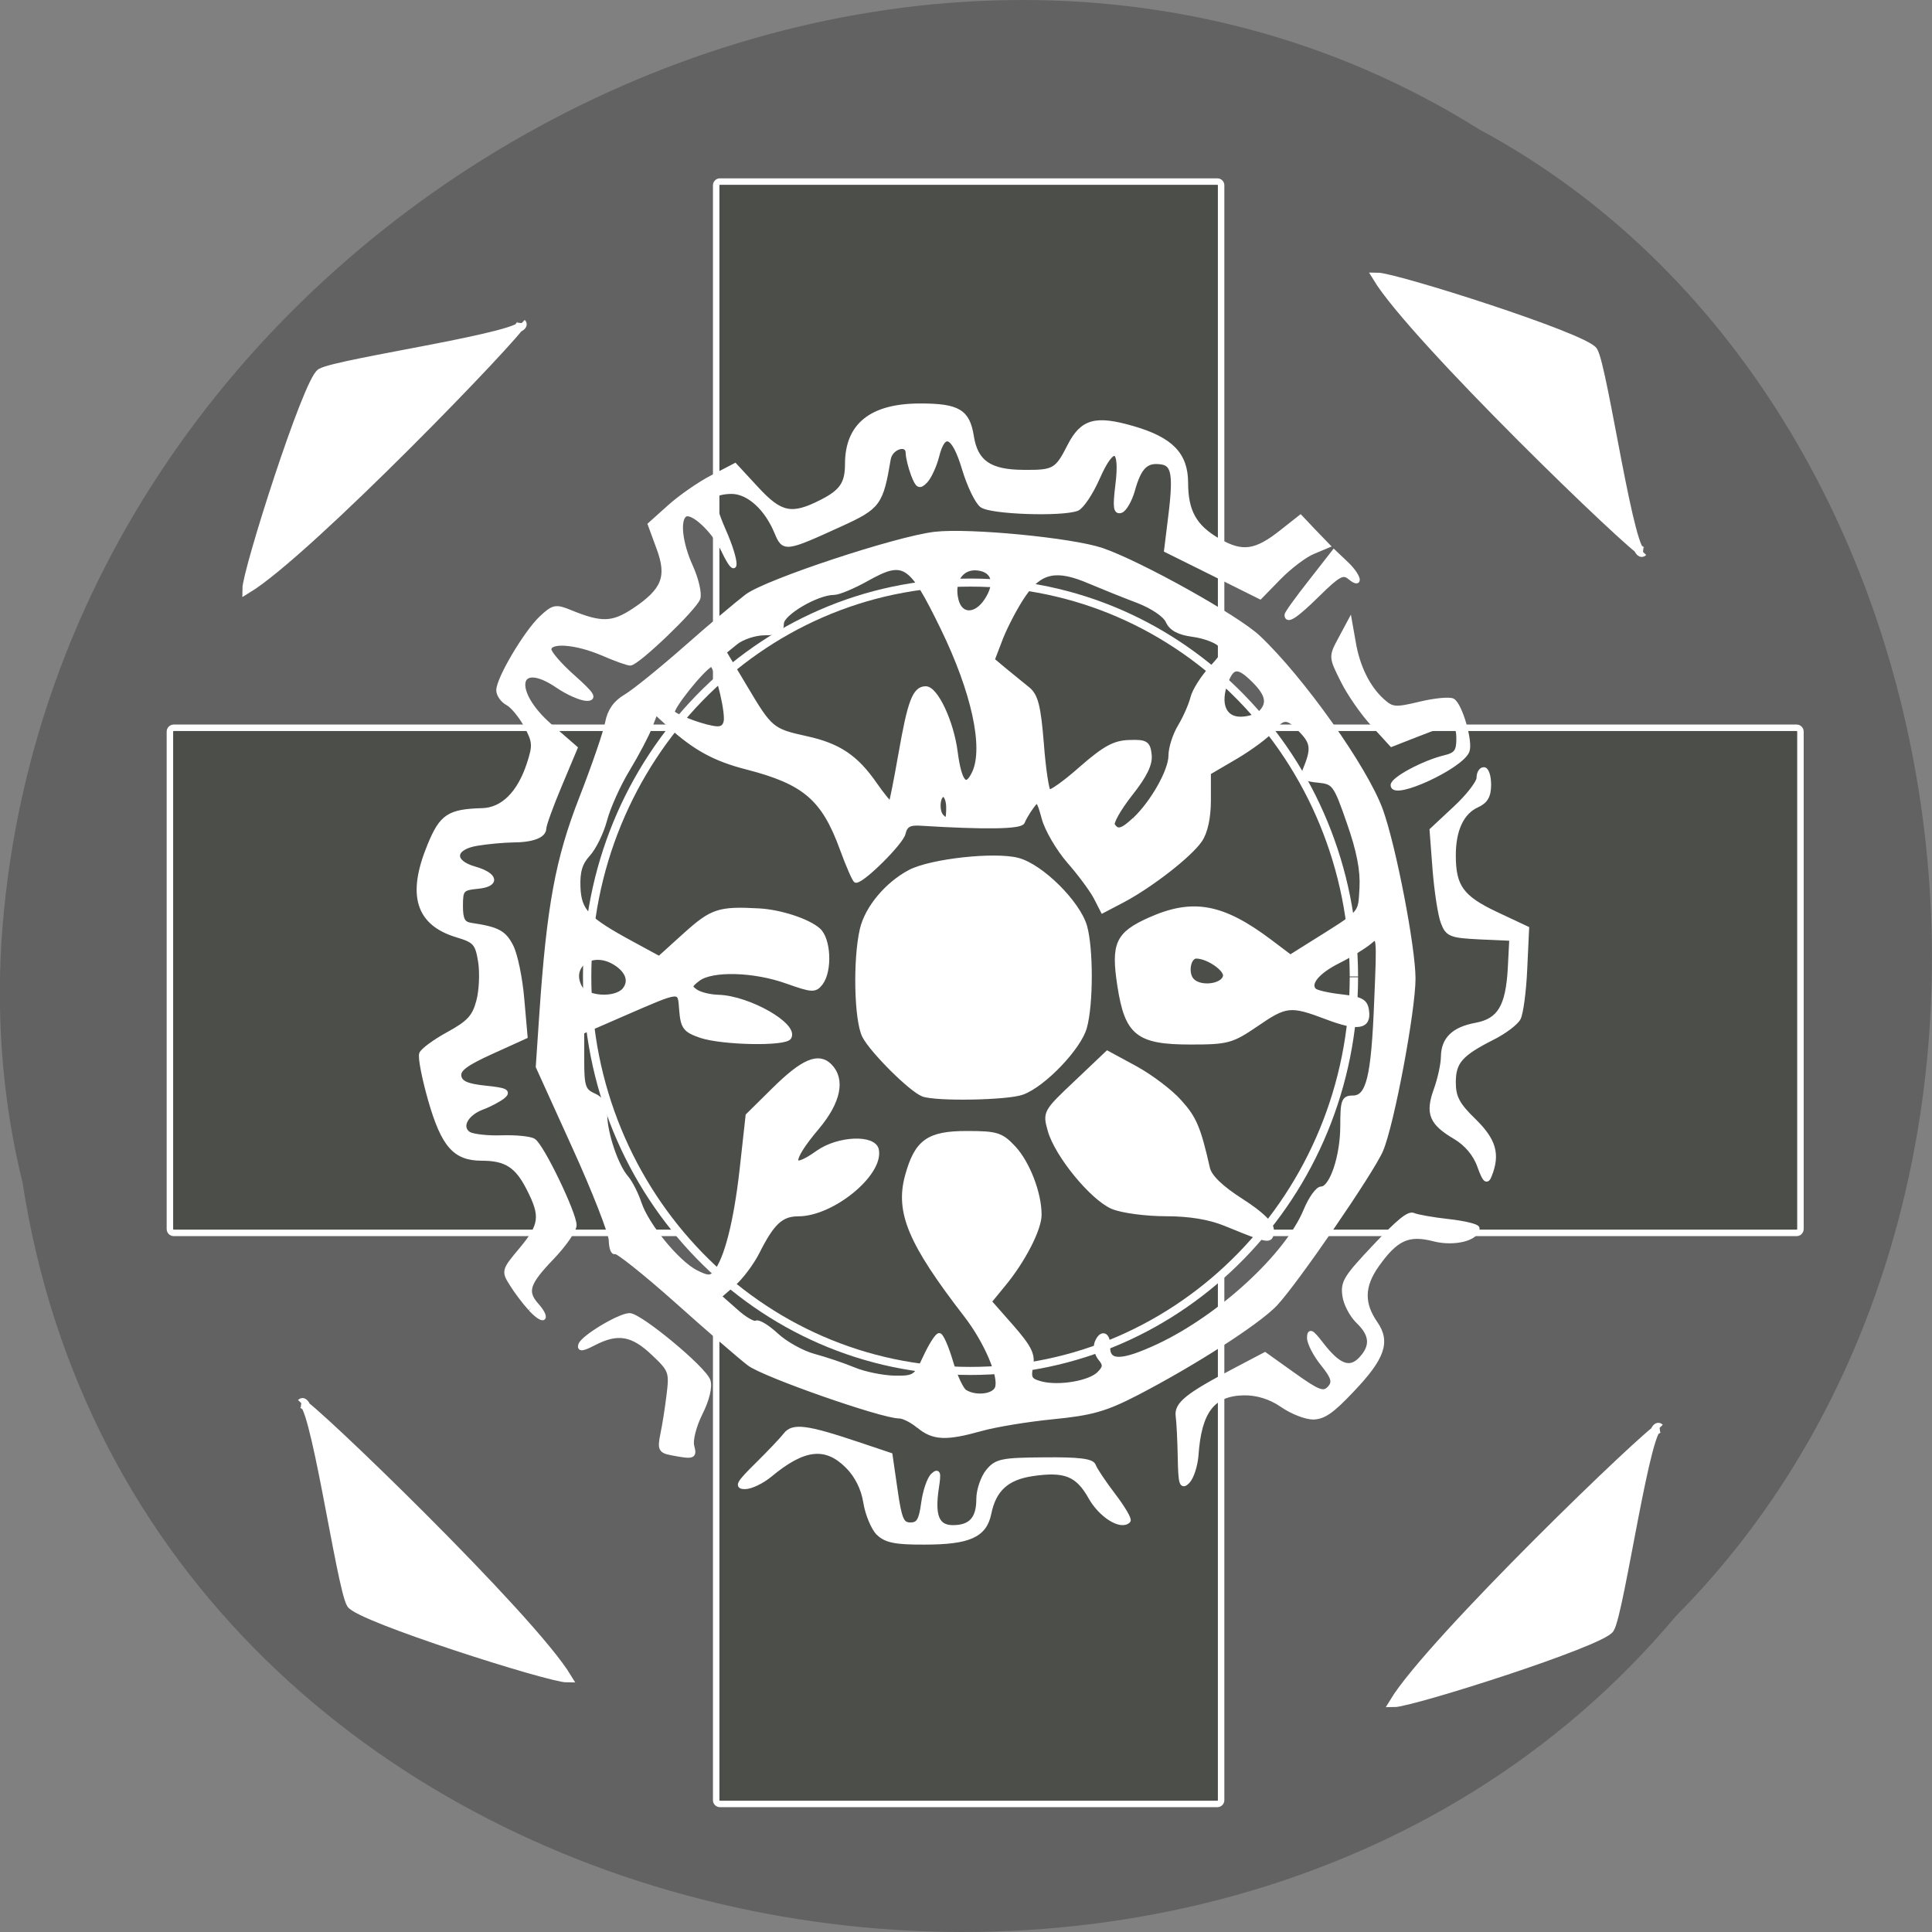 <svg xmlns="http://www.w3.org/2000/svg" viewBox="0 0 48 48"><rect x="0" y="0" width="48" height="48" fill="#808080" stroke="none"/><path d="m 0.555 29.348 c 2.977 19.508 29.414 24.73 41.08 10.805 c 10.277 -10.344 7.719 -30.15 -4.883 -36.938 c -14.477 -9.08 -35.566 2.148 -36.719 20.227 c -0.117 1.984 0.047 3.984 0.52 5.906" fill="#626262"/><g stroke="#fff"><g fill="#4c4e4a"><path d="m -25.415 -387.81 h 213.4 c 0.271 0 0.5 0.208 0.5 0.5 v 65.729 c 0 0.292 -0.229 0.5 -0.5 0.5 h -213.4 c -0.271 0 -0.5 -0.208 -0.5 -0.5 v -65.729 c 0 -0.292 0.229 -0.5 0.5 -0.5" transform="matrix(0 0.188 -0.188 0 -42.57 9.383)" stroke-width="0.854"/><path d="m 249.39 46.27 h 214.48 c 0.271 0 0.5 0.229 0.5 0.5 v 65.729 c 0 0.292 -0.229 0.521 -0.5 0.521 h -214.48 c -0.271 0 -0.5 -0.229 -0.5 -0.521 v -65.729 c 0 -0.271 0.229 -0.5 0.5 -0.5" transform="matrix(0.188 0 0 0.188 -42.57 9.383)" stroke-width="0.856"/></g><g fill="#fff" stroke-width="0.594" transform="matrix(0.188 0 0 0.188 0.752 -2.01)"><path d="m 66.09 183.64 c -0.75 -0.813 -1.854 -2.271 -2.458 -3.25 c -1.083 -1.708 -1.063 -1.813 1.25 -4.563 c 2.708 -3.25 2.854 -4.417 1 -8.04 c -1.542 -3.063 -3.02 -4 -6.208 -4 c -3.542 0 -5.063 -1.708 -6.792 -7.688 c -0.833 -2.917 -1.375 -5.688 -1.188 -6.146 c 0.167 -0.458 1.792 -1.646 3.583 -2.625 c 2.667 -1.458 3.417 -2.25 3.958 -4.313 c 0.375 -1.375 0.479 -3.729 0.25 -5.229 c -0.396 -2.438 -0.688 -2.792 -3.063 -3.5 c -5.208 -1.563 -6.354 -5.313 -3.646 -11.875 c 1.583 -3.854 2.542 -4.5 6.979 -4.625 c 2.688 -0.083 4.875 -2.25 6.146 -6.104 c 0.813 -2.479 0.771 -2.979 -0.354 -5.083 c -0.688 -1.271 -1.792 -2.625 -2.458 -2.979 c -0.667 -0.354 -1.208 -1.125 -1.208 -1.708 c 0 -1.521 3.625 -7.646 5.667 -9.563 c 1.604 -1.5 1.896 -1.542 3.875 -0.729 c 4.04 1.646 5.521 1.604 8.313 -0.229 c 4.02 -2.667 4.729 -4.458 3.313 -8.271 l -1.146 -3.125 l 2.604 -2.333 c 1.438 -1.292 3.958 -3.042 5.625 -3.896 l 3 -1.563 l 2.833 3.063 c 3.188 3.458 4.667 3.75 8.604 1.75 c 2.667 -1.354 3.396 -2.438 3.396 -5 c 0 -5.146 3.208 -7.708 9.646 -7.708 c 5 0 6.271 0.75 6.792 4.063 c 0.542 3.417 2.396 4.688 6.833 4.708 c 4.083 0.042 4.438 -0.167 6.125 -3.479 c 1.667 -3.25 3.417 -3.75 8.354 -2.313 c 5.04 1.458 6.979 3.458 7 7.167 c 0 3.854 1.146 5.875 4.333 7.708 c 3.146 1.792 4.917 1.542 8.354 -1.188 l 2.458 -1.938 l 1.792 1.896 l 1.813 1.875 l -1.938 0.813 c -1.083 0.438 -3.083 1.958 -4.479 3.375 l -2.521 2.583 l -6.188 -3.083 l -6.208 -3.083 l 0.417 -3.375 c 0.854 -6.542 0.646 -8.04 -1.104 -8.271 c -1.979 -0.292 -2.896 0.625 -3.75 3.688 c -0.375 1.333 -1.083 2.563 -1.563 2.729 c -0.708 0.229 -0.792 -0.479 -0.438 -3.375 c 0.646 -5.146 -0.604 -5.604 -2.646 -0.958 c -0.875 2 -2.104 3.813 -2.708 4.063 c -2.02 0.771 -11.375 0.458 -12.583 -0.438 c -0.625 -0.458 -1.667 -2.625 -2.333 -4.833 c -1.354 -4.542 -2.729 -5.188 -3.604 -1.667 c -0.333 1.292 -1.021 2.771 -1.521 3.292 c -0.792 0.813 -1.021 0.688 -1.625 -0.875 c -0.375 -1.021 -0.688 -2.292 -0.688 -2.833 c 0 -1.5 -2.292 -0.813 -2.563 0.771 c -1 5.917 -1.313 6.354 -6.333 8.646 c -7.333 3.354 -7.5 3.375 -8.458 1.063 c -1.333 -3.229 -3.729 -5.375 -5.958 -5.375 c -1.083 0 -2.167 0.271 -2.375 0.625 c -0.208 0.333 0.375 2.333 1.313 4.458 c 1.896 4.271 1.917 6.708 0.021 2.729 c -1.271 -2.688 -4.146 -5.375 -5.104 -4.771 c -1 0.625 -0.646 3.813 0.771 6.896 c 0.729 1.625 1.167 3.479 0.958 4.146 c -0.417 1.292 -8.04 8.604 -8.979 8.604 c -0.313 0 -1.979 -0.583 -3.688 -1.333 c -3.542 -1.5 -7.02 -1.75 -7.02 -0.5 c 0 0.458 1.417 2.104 3.167 3.646 c 2.521 2.25 2.896 2.833 1.833 2.854 c -0.75 0 -2.5 -0.75 -3.896 -1.708 c -5.417 -3.688 -6.292 0.667 -1.042 5.271 l 3.396 2.958 l -2.063 4.917 c -1.146 2.708 -2.063 5.271 -2.063 5.688 c 0 1 -1.563 1.583 -4.229 1.583 c -1.167 0.021 -3.25 0.208 -4.625 0.438 c -3.229 0.521 -3.438 2.438 -0.375 3.313 c 2.917 0.833 3.146 2.125 0.417 2.375 c -2.042 0.208 -2.208 0.396 -2.208 2.542 c 0 1.813 0.292 2.375 1.333 2.542 c 3.542 0.521 4.396 0.979 5.333 2.813 c 0.562 1.083 1.208 4.208 1.437 6.938 l 0.438 4.979 l -4.5 2.042 c -3.396 1.542 -4.417 2.313 -4.25 3.229 c 0.167 0.875 1.042 1.271 3.5 1.521 c 2.646 0.271 3.083 0.479 2.313 1.125 c -0.542 0.438 -1.792 1.104 -2.813 1.479 c -2.146 0.833 -3.042 2.604 -1.729 3.479 c 0.521 0.313 2.458 0.542 4.333 0.479 c 1.854 -0.063 3.771 0.125 4.229 0.417 c 1.083 0.646 5.396 9.604 5.396 11.167 c 0 0.646 -1.354 2.604 -3 4.313 c -3.271 3.417 -3.583 4.5 -1.896 6.354 c 0.604 0.688 0.958 1.375 0.792 1.563 c -0.188 0.188 -0.938 -0.354 -1.688 -1.167"/><path d="m 180.07 114.46 c 0 -0.813 4.083 -3 6.854 -3.667 c 1.5 -0.354 1.833 -0.813 1.833 -2.438 c 0 -2.396 -0.708 -2.479 -5.396 -0.625 l -3.458 1.354 l -2.438 -2.667 c -1.354 -1.458 -3.167 -4.063 -4.02 -5.792 c -1.563 -3.125 -1.563 -3.146 -0.313 -5.479 l 1.25 -2.333 l 0.479 2.708 c 0.542 3.292 1.917 6.06 3.813 7.771 c 1.292 1.167 1.708 1.208 5 0.417 c 1.979 -0.479 3.917 -0.646 4.313 -0.417 c 1 0.625 2.375 5.417 1.917 6.646 c -0.813 2.083 -9.833 6.25 -9.833 4.521"/><path d="m 166.05 91.96 c 0 -0.229 1.417 -2.188 3.125 -4.354 l 3.104 -3.979 l 1.563 1.479 c 1.729 1.604 2.188 3.25 0.521 1.875 c -0.875 -0.729 -1.5 -0.396 -4.188 2.25 c -2.938 2.896 -4.125 3.667 -4.125 2.729"/><path d="m 191.51 164.77 c -0.542 -1.542 -1.729 -2.938 -3.167 -3.792 c -3.188 -1.875 -3.708 -3.125 -2.583 -6.25 c 0.521 -1.438 0.958 -3.438 0.958 -4.417 c 0.042 -2.313 1.396 -3.625 4.354 -4.167 c 3.083 -0.583 4.188 -2.417 4.479 -7.396 l 0.208 -4.02 l -4.188 -0.188 c -3.854 -0.188 -4.271 -0.354 -4.875 -1.958 c -0.375 -0.979 -0.854 -4.104 -1.083 -6.979 l -0.396 -5.208 l 3.104 -2.896 c 1.708 -1.583 3.104 -3.396 3.104 -4 c 0 -0.625 0.292 -1.125 0.667 -1.125 c 0.375 0 0.667 0.896 0.667 2.02 c 0 1.479 -0.417 2.208 -1.583 2.729 c -2 0.917 -3.083 3.229 -3.083 6.604 c 0 4.125 1.042 5.583 5.563 7.729 l 4.125 1.938 l -0.25 5.354 c -0.125 2.938 -0.521 5.854 -0.854 6.5 c -0.333 0.646 -1.896 1.813 -3.438 2.583 c -4.229 2.146 -5.146 3.188 -5.146 5.896 c 0 1.958 0.521 2.958 2.667 5.04 c 2.667 2.604 3.208 4.438 2.104 7.229 c -0.375 0.979 -0.646 0.729 -1.354 -1.229"/></g><path d="m 177.65 134.84 c -0.034 24.02 -18.331 43.491 -40.905 43.474 c -22.574 0 -40.855 -19.489 -40.855 -43.526 c 0 -24.02 18.281 -43.508 40.855 -43.526 c 22.574 -0.017 40.872 19.455 40.905 43.491" transform="matrix(0.233 0 0 0.225 -7.755 -6.06)" fill="#4c4e4a" stroke-width="0.89"/><g fill="#fff"><g stroke-width="0.594"><g transform="matrix(0.188 0 0 0.188 0.752 -2.01)"><path d="m 117.99 155.31 c -1.542 -0.563 -6.667 -5.646 -7.75 -7.688 c -1.063 -2.042 -1.25 -10.08 -0.313 -14.12 c 0.667 -2.833 3.292 -5.979 6.333 -7.583 c 2.813 -1.458 11.208 -2.375 14.271 -1.563 c 3.104 0.833 7.917 5.625 8.833 8.75 c 0.833 2.938 0.833 10.292 -0.021 13.354 c -0.729 2.667 -5.396 7.563 -8.229 8.604 c -1.917 0.729 -11.333 0.896 -13.13 0.25"/><path d="m 117.41 199.16 c -0.854 -0.729 -2.02 -1.313 -2.583 -1.313 c -2.271 0 -17.938 -5.479 -19.833 -6.958 c -1.125 -0.854 -5.458 -4.604 -9.625 -8.333 c -4.167 -3.708 -7.813 -6.604 -8.08 -6.438 c -0.271 0.167 -0.521 -0.521 -0.542 -1.521 c -0.042 -1 -2.208 -6.563 -4.854 -12.375 l -4.792 -10.563 l 0.458 -6.792 c 0.979 -14.417 2.125 -20.646 5.292 -28.729 c 1.646 -4.229 3.188 -8.708 3.417 -9.958 c 0.292 -1.542 1.063 -2.646 2.417 -3.438 c 1.104 -0.646 4.646 -3.521 7.896 -6.375 c 3.229 -2.854 6.896 -5.938 8.125 -6.875 c 2.604 -1.958 19.792 -7.646 24.854 -8.229 c 4.563 -0.521 18.08 0.792 22.04 2.125 c 5 1.708 17.875 8.875 20.688 11.542 c 5.771 5.438 14.188 17.313 16.188 22.854 c 1.729 4.833 4.271 18 4.292 22.21 c 0 4.25 -2.813 19.271 -4.271 22.688 c -1.188 2.813 -11.313 17.542 -13.979 20.354 c -2.333 2.438 -10.75 7.854 -18.354 11.792 c -4.083 2.104 -5.917 2.625 -11.02 3.125 c -3.375 0.333 -7.687 1.042 -9.562 1.583 c -4.542 1.271 -6.25 1.208 -8.167 -0.396 m 10.354 -5 c 0.583 -1.479 -1.417 -6.167 -4.104 -9.646 c -7.354 -9.521 -9.08 -13.604 -7.771 -18.396 c 1.25 -4.542 2.792 -5.646 7.875 -5.646 c 3.958 0 4.542 0.188 6.187 1.938 c 1.854 2 3.396 5.979 3.396 8.833 c 0 1.896 -2.125 6.04 -4.729 9.188 l -1.875 2.292 l 2.938 3.333 c 2.375 2.729 2.854 3.688 2.542 5.208 c -0.313 1.604 -0.125 1.917 1.417 2.313 c 2.375 0.583 6.396 -0.104 7.604 -1.333 c 0.813 -0.813 0.854 -1.188 0.146 -2.02 c -0.458 -0.563 -0.667 -1.479 -0.458 -2.042 c 0.583 -1.521 1.542 -1.208 1.479 0.479 c -0.083 2.229 1.792 2.208 6.667 -0.063 c 8.167 -3.833 17.04 -12 19.479 -17.938 c 0.646 -1.563 1.563 -2.833 2.042 -2.854 c 1.375 0 2.813 -4.271 2.813 -8.313 c 0 -3.271 0.146 -3.708 1.354 -3.708 c 2.063 0 2.729 -2.667 3.125 -12.688 c 0.375 -8.792 0.354 -8.979 -0.875 -7.917 c -0.708 0.604 -2.563 1.75 -4.146 2.542 c -2.792 1.396 -4.083 2.979 -3.188 3.875 c 0.25 0.25 1.854 0.625 3.583 0.813 c 2.625 0.313 3.188 0.604 3.354 1.875 c 0.313 2.167 -1.188 2.417 -5.292 0.854 c -4.792 -1.813 -5.396 -1.75 -9.354 0.979 c -3.188 2.167 -3.75 2.333 -8.625 2.333 c -6.979 0 -8.417 -1.146 -9.396 -7.479 c -0.854 -5.542 -0.25 -6.833 3.979 -8.729 c 5.688 -2.542 9.583 -1.833 15.854 2.875 l 2.729 2.063 l 2.458 -1.542 c 7.25 -4.542 6.75 -4.02 6.979 -7.583 c 0.125 -2.333 -0.375 -4.938 -1.688 -8.667 c -1.771 -5.104 -1.958 -5.333 -4.083 -5.542 c -1.792 -0.167 -2.125 -0.438 -1.75 -1.333 c 1.146 -2.771 1.083 -3.604 -0.396 -5.167 c -1.875 -2 -2.438 -2.02 -3.917 -0.208 c -0.625 0.771 -2.771 2.375 -4.771 3.563 l -3.625 2.125 v 3.625 c 0 2.313 -0.417 4.229 -1.146 5.292 c -1.354 1.979 -6.438 5.938 -10.188 7.938 l -2.667 1.396 l -0.938 -1.833 c -0.542 -1 -2.125 -3.146 -3.542 -4.75 c -1.396 -1.625 -2.896 -4.167 -3.292 -5.667 c -0.688 -2.521 -0.813 -2.625 -1.646 -1.479 c -0.5 0.688 -1.021 1.583 -1.167 1.979 c -0.229 0.667 -5.04 0.729 -13.437 0.208 c -1.521 -0.104 -2.063 0.188 -2.333 1.333 c -0.333 1.25 -5.313 6.208 -6.25 6.208 c -0.167 0 -1 -1.875 -1.833 -4.167 c -2.438 -6.688 -4.958 -8.833 -12.563 -10.792 c -4.25 -1.083 -6.875 -2.521 -10.271 -5.604 l -1.813 -1.667 l -0.729 1.896 c -0.396 1.063 -1.729 3.583 -2.958 5.625 c -1.229 2.02 -2.583 5.04 -3.02 6.708 c -0.438 1.646 -1.438 3.688 -2.208 4.521 c -1.042 1.125 -1.396 2.292 -1.313 4.333 c 0.125 3.188 1.146 4.25 7.104 7.479 l 3.604 1.958 l 3.479 -3.146 c 3.5 -3.146 4.438 -3.458 9.688 -3.167 c 2.792 0.146 6.458 1.333 7.854 2.563 c 1.375 1.188 1.563 5.354 0.333 7 c -0.771 1 -1.125 0.979 -4.479 -0.208 c -4.354 -1.563 -9.938 -1.708 -11.75 -0.313 c -1.125 0.854 -1.167 1.063 -0.292 1.646 c 0.542 0.375 1.896 0.708 3 0.729 c 4 0.125 10.313 3.729 9.333 5.333 c -0.563 0.896 -8.854 0.729 -11.688 -0.229 c -2.042 -0.708 -2.354 -1.104 -2.542 -3.333 c -0.229 -2.917 0.146 -2.938 -7.792 0.5 l -5.354 2.333 v 3.854 c 0 3.354 0.208 3.938 1.5 4.521 c 1.083 0.458 1.521 1.25 1.542 2.667 c 0.042 2.438 1.479 6.708 2.813 8.229 c 0.542 0.625 1.313 2.146 1.729 3.396 c 0.979 2.917 5 7.813 7.438 9.08 c 1.542 0.792 2 0.813 2.604 0.104 c 1.458 -1.771 2.708 -6.646 3.5 -13.625 l 0.792 -7.167 l 3.438 -3.396 c 3.833 -3.792 5.875 -4.667 7.375 -3.188 c 1.813 1.813 1.188 4.771 -1.667 8.167 c -3.771 4.458 -3.688 6.04 0.146 3.292 c 2.667 -1.875 7.375 -2.083 7.729 -0.333 c 0.625 3.167 -5.854 8.479 -10.354 8.479 c -2.25 0 -3.438 1.104 -5.396 5 c -0.75 1.479 -2.188 3.396 -3.208 4.271 l -1.854 1.604 l 2.167 1.917 c 1.167 1.063 2.396 1.771 2.708 1.583 c 0.313 -0.188 1.521 0.542 2.708 1.646 c 1.167 1.083 3.375 2.313 4.896 2.729 c 1.542 0.417 3.917 1.208 5.313 1.792 c 1.396 0.583 3.792 1.063 5.333 1.104 c 2.688 0.042 2.896 -0.083 4.146 -2.792 c 0.729 -1.563 1.542 -2.833 1.813 -2.833 c 0.271 0 0.958 1.563 1.521 3.458 c 0.563 1.917 1.396 3.708 1.854 4 c 1.396 0.896 3.854 0.625 4.271 -0.479 m -49.25 -52.625 c 1 -1.208 0.375 -2.708 -1.542 -3.75 c -2.958 -1.563 -5.813 0.646 -4.354 3.375 c 0.813 1.542 4.729 1.771 5.896 0.375 m 79.4 -1.813 c 0.167 -0.938 -2.292 -2.625 -3.833 -2.625 c -1 0 -1.417 2.146 -0.604 3.125 c 1.021 1.229 4.167 0.875 4.438 -0.5 m -11.979 -20.687 c 2.375 -2.229 4.771 -6.458 4.771 -8.458 c 0 -1.021 0.563 -2.75 1.229 -3.854 c 0.667 -1.104 1.417 -2.792 1.667 -3.771 c 0.229 -0.958 1.354 -2.729 2.479 -3.938 c 1.75 -1.896 1.917 -2.313 1.104 -3.146 c -0.521 -0.521 -2.146 -1.104 -3.583 -1.292 c -1.833 -0.25 -2.833 -0.792 -3.271 -1.771 c -0.354 -0.813 -2.02 -1.938 -3.958 -2.688 c -1.833 -0.688 -4.708 -1.854 -6.396 -2.563 c -4.354 -1.875 -6.521 -1.438 -8.729 1.813 c -1 1.458 -2.333 4 -2.979 5.625 l -1.125 2.938 l 1.667 1.396 c 0.938 0.771 2.292 1.875 3.02 2.458 c 1.063 0.875 1.417 2.271 1.813 7.188 c 0.25 3.333 0.688 6.208 0.938 6.375 c 0.271 0.167 2.229 -1.229 4.333 -3.104 c 3.063 -2.667 4.375 -3.396 6.333 -3.438 c 2.167 -0.083 2.479 0.125 2.646 1.646 c 0.146 1.229 -0.604 2.771 -2.521 5.188 c -1.5 1.917 -2.563 3.771 -2.333 4.125 c 0.604 0.958 1.25 0.792 2.875 -0.729 m -24.583 -1.625 c 0 -0.917 -0.313 -1.667 -0.667 -1.667 c -0.75 0 -0.917 2.188 -0.229 2.875 c 0.729 0.75 0.896 0.542 0.896 -1.208 m -6.313 -7.04 c 1.208 -6.938 1.854 -8.667 3.313 -8.667 c 1.333 0 3.396 4.375 3.917 8.333 c 0.542 4.188 1.417 5.146 2.521 2.75 c 1.5 -3.333 -0.104 -10.688 -4.188 -19.08 c -4.25 -8.708 -5.083 -9.25 -10.08 -6.458 c -1.75 0.979 -3.688 1.792 -4.313 1.792 c -2.229 0 -6.896 2.729 -6.896 4.063 c 0 1 -0.479 1.271 -2.25 1.271 c -1.25 0 -2.958 0.563 -3.813 1.25 l -1.542 1.25 l 2.771 4.646 c 3.313 5.583 3.542 5.771 8.08 6.771 c 4.292 0.938 6.583 2.479 9.08 6.083 c 1.042 1.5 1.979 2.625 2.104 2.521 c 0.104 -0.125 0.688 -3.063 1.292 -6.521 m -23.06 -4.688 c 0 -2.104 -1.458 -7.396 -1.979 -7.167 c -1.146 0.5 -5.5 5.958 -5.083 6.396 c 0.667 0.667 4.479 2.042 5.875 2.083 c 0.75 0.042 1.188 -0.438 1.188 -1.313 m 70.62 -0.771 c 1.208 -1.208 0.979 -2.417 -0.833 -4.229 c -2.104 -2.104 -2.896 -2.063 -3.75 0.167 c -1.083 2.833 -0.271 4.875 1.938 4.875 c 1.021 0 2.208 -0.375 2.646 -0.813 m -36.21 -14.854 c 1.479 -2.25 1 -4 -1.167 -4.25 c -2.167 -0.25 -3.458 1.688 -2.833 4.208 c 0.542 2.188 2.583 2.208 4 0.042"/><path d="m 162.05 174.04 c -0.563 -0.188 -2.417 -0.917 -4.125 -1.625 c -2.083 -0.854 -4.729 -1.292 -7.875 -1.292 c -2.604 0 -5.75 -0.417 -7 -0.938 c -2.688 -1.125 -7.417 -6.875 -8.313 -10.167 c -0.646 -2.313 -0.583 -2.417 3.479 -6.25 l 4.125 -3.917 l 3.688 2 c 2.02 1.104 4.646 3.083 5.833 4.417 c 1.979 2.188 2.521 3.438 3.75 8.854 c 0.271 1.104 1.75 2.542 4.417 4.25 c 2.583 1.646 4.02 3.02 4.02 3.833 c 0 1.292 -0.271 1.396 -2 0.833"/><path d="m 84.7 202.71 c -1.396 -0.271 -1.521 -0.563 -1.146 -2.417 c 0.25 -1.167 0.625 -3.542 0.833 -5.292 c 0.375 -3 0.271 -3.292 -2.083 -5.5 c -2.75 -2.604 -4.688 -2.917 -7.833 -1.292 c -1.479 0.771 -1.958 0.833 -1.75 0.208 c 0.313 -0.979 5.083 -3.854 6.458 -3.896 c 1.354 -0.042 9.917 7.06 10.417 8.646 c 0.271 0.792 -0.146 2.521 -1.042 4.292 c -0.813 1.625 -1.313 3.563 -1.104 4.333 c 0.375 1.417 0.208 1.479 -2.75 0.917"/><path d="m 112.07 213.31 c -0.667 -0.688 -1.438 -2.521 -1.688 -4.083 c -0.292 -1.833 -1.146 -3.542 -2.375 -4.771 c -2.896 -2.896 -5.792 -2.563 -10.271 1.167 c -1.042 0.854 -2.5 1.563 -3.271 1.563 c -1.146 0 -0.896 -0.479 1.563 -2.896 c 1.604 -1.583 3.313 -3.375 3.771 -3.979 c 0.979 -1.271 2.792 -1.042 9.5 1.208 l 4.354 1.458 l 0.667 4.604 c 0.563 3.938 0.854 4.604 2 4.604 c 1.063 0 1.396 -0.563 1.708 -2.833 c 0.208 -1.583 0.771 -3.229 1.25 -3.688 c 0.729 -0.667 0.813 -0.354 0.5 1.646 c -0.563 3.729 0.063 5.229 2.146 5.229 c 2.375 0 3.396 -1.146 3.396 -3.75 c 0 -1.167 0.563 -2.813 1.229 -3.646 c 1.125 -1.375 1.833 -1.521 7.458 -1.563 c 4.583 -0.042 6.313 0.167 6.521 0.813 c 0.167 0.479 1.333 2.229 2.604 3.896 c 1.271 1.667 2.167 3.188 1.979 3.375 c -0.979 0.979 -3.646 -0.708 -5 -3.125 c -1.708 -3.042 -3.396 -3.708 -7.708 -3.063 c -3.333 0.5 -5.04 2.042 -5.688 5.188 c -0.583 2.917 -2.625 3.854 -8.563 3.854 c -3.833 0.021 -5.104 -0.25 -6.083 -1.229"/></g><path d="m 399.98 137.38 c -0.958 0.021 -2.813 -0.708 -4.104 -1.604 c -1.521 -1.063 -3.354 -1.625 -5.104 -1.583 c -4.083 0.083 -5.854 2.417 -6.25 8.229 c -0.104 1.333 -0.604 2.896 -1.125 3.438 c -0.813 0.833 -0.958 0.333 -1.021 -3.125 c -0.042 -2.271 -0.167 -4.729 -0.271 -5.479 c -0.229 -1.583 1.188 -2.75 7.458 -6.04 l 4.04 -2.125 l 3.792 2.708 c 3.25 2.313 3.938 2.583 4.729 1.75 c 0.729 -0.771 0.563 -1.417 -0.875 -3.208 c -1 -1.229 -1.792 -2.792 -1.792 -3.458 c 0.021 -0.979 0.292 -0.833 1.542 0.771 c 2.292 3 3.792 3.583 5.25 2.063 c 1.625 -1.708 1.521 -3.229 -0.354 -5.02 c -0.833 -0.813 -1.646 -2.354 -1.771 -3.417 c -0.229 -1.75 0.146 -2.375 4.02 -6.479 c 3.125 -3.313 4.479 -4.417 5.083 -4.125 c 0.458 0.208 2.542 0.583 4.625 0.813 c 2.083 0.229 3.792 0.646 3.813 0.917 c 0.021 1.354 -3.042 2.125 -5.729 1.438 c -3.375 -0.875 -5.02 -0.125 -7.542 3.438 c -1.958 2.771 -2 5.063 -0.188 7.688 c 1.708 2.458 0.958 4.583 -3.146 8.875 c -2.625 2.771 -3.688 3.5 -5.083 3.542" transform="matrix(0.188 0 0 0.188 -42.57 9.383)"/></g><g stroke-width="1.191" transform="matrix(0.188 0 0 0.188 -42.57 9.383)"><path d="m 445.75 138.79 c -1.625 -1.688 -5.229 24.313 -6.583 26.521 c -1.083 1.792 -26.23 9.792 -28.542 9.792 c 4.833 -8.02 34.08 -36.17 35.13 -36.31"/><path d="m 266.25 135.52 c 1.625 -1.708 5.229 24.292 6.583 26.521 c 1.083 1.792 26.23 9.792 28.563 9.792 c -4.854 -8.02 -34.1 -36.19 -35.15 -36.31"/><path d="m 295.37 -7.207 c 1.688 1.625 -24.292 5.25 -26.521 6.583 c -1.792 1.104 -9.792 26.25 -9.792 28.563 c 8.02 -4.854 36.19 -34.08 36.31 -35.15"/><path d="m 443.56 23.02 c -1.625 1.688 -5.229 -24.292 -6.583 -26.521 c -1.083 -1.792 -26.23 -9.792 -28.563 -9.792 c 4.854 8.02 34.1 36.19 35.15 36.31"/></g></g></g></svg>